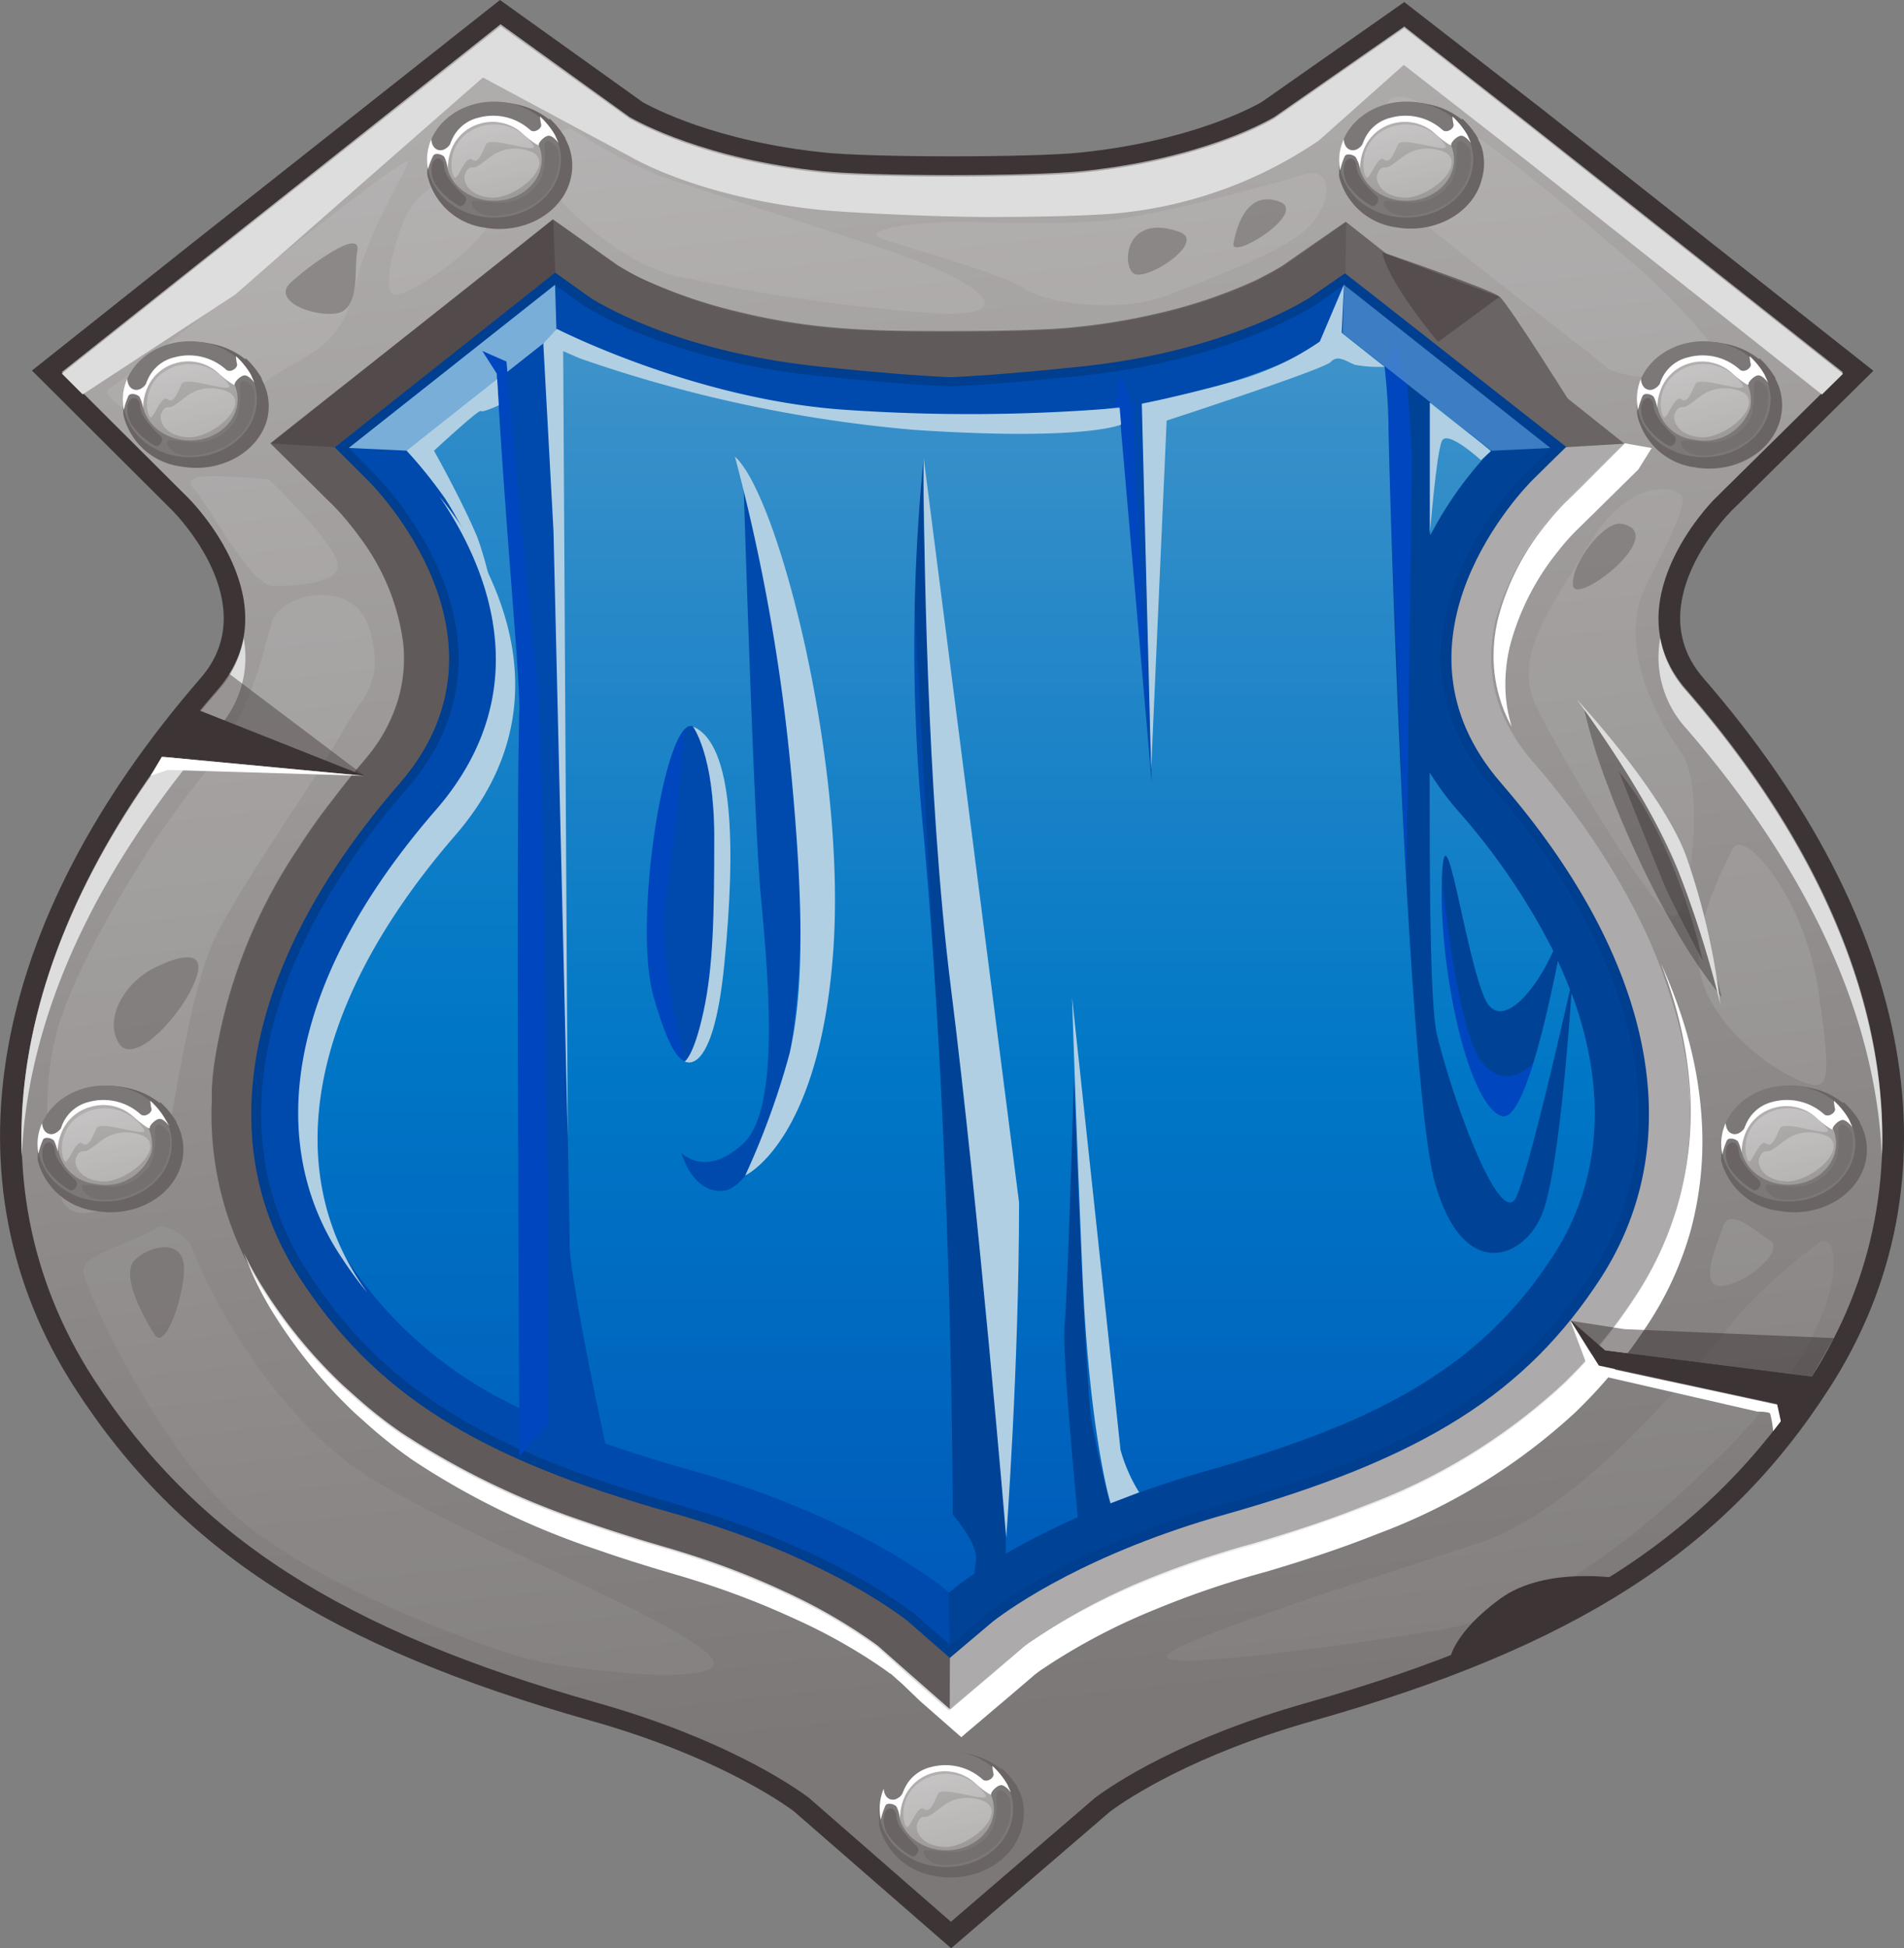 <svg xmlns="http://www.w3.org/2000/svg" xmlns:xlink="http://www.w3.org/1999/xlink" viewBox="0 0 157.28 160.89"><rect x="0" y="0" width="157.28" height="160.89" fill="#808080" stroke="none"/><defs><style>.cls-1,.cls-23,.cls-24{fill:#3d3535;}.cls-2{fill:url(#linear-gradient);}.cls-16,.cls-3{fill:#6a6464;}.cls-15,.cls-4{fill:#fff;}.cls-10,.cls-11,.cls-5,.cls-6{fill:#ddd;}.cls-10,.cls-11,.cls-15,.cls-16,.cls-23,.cls-24,.cls-25,.cls-26,.cls-32,.cls-5,.cls-7,.cls-8{isolation:isolate;}.cls-5{opacity:0.58;}.cls-25,.cls-7,.cls-8{fill:#3e3232;}.cls-7{opacity:0.19;}.cls-26,.cls-8{opacity:0.38;}.cls-9{opacity:0.14;}.cls-10{opacity:0.79;}.cls-11{opacity:0.53;}.cls-12,.cls-32{opacity:0.51;}.cls-13{fill:#7d7878;}.cls-14{fill:url(#linear-gradient-2);}.cls-15{opacity:0.25;}.cls-16{opacity:0.39;}.cls-17{fill:url(#linear-gradient-3);}.cls-18{fill:url(#linear-gradient-4);}.cls-19{fill:url(#linear-gradient-5);}.cls-20{fill:url(#linear-gradient-6);}.cls-21{fill:url(#linear-gradient-7);}.cls-22{fill:url(#linear-gradient-8);}.cls-23{opacity:0.43;}.cls-24{opacity:0.52;}.cls-25{opacity:0.44;}.cls-26{fill:#322a2a;}.cls-27{fill:#003e8f;}.cls-28{fill:#004aad;}.cls-29{fill:#004396;}.cls-30,.cls-32{fill:#79aed9;}.cls-31{fill:#0046be;}.cls-33{fill:url(#linear-gradient-9);}.cls-34{fill:url(#linear-gradient-10);}.cls-35{fill:url(#linear-gradient-11);}.cls-36{fill:url(#linear-gradient-12);}.cls-37{fill:#b1cfe3;}</style><linearGradient id="linear-gradient" x1="68.13" y1="177.75" x2="85.66" y2="18.92" gradientTransform="matrix(1, 0, 0, -1, 0, 160.57)" gradientUnits="userSpaceOnUse"><stop offset="0" stop-color="#b7b4b4"/><stop offset="1" stop-color="#7d7878"/></linearGradient><linearGradient id="linear-gradient-2" x1="139.7" y1="131.94" x2="143.86" y2="114.6" xlink:href="#linear-gradient"/><linearGradient id="linear-gradient-3" x1="14.65" y1="131.94" x2="18.81" y2="114.6" xlink:href="#linear-gradient"/><linearGradient id="linear-gradient-4" x1="115.13" y1="151.72" x2="119.29" y2="134.39" xlink:href="#linear-gradient"/><linearGradient id="linear-gradient-5" x1="39.77" y1="151.72" x2="43.93" y2="134.39" xlink:href="#linear-gradient"/><linearGradient id="linear-gradient-6" x1="77.12" y1="15.52" x2="81.28" y2="-1.82" xlink:href="#linear-gradient"/><linearGradient id="linear-gradient-7" x1="7.62" y1="70.48" x2="11.79" y2="53.14" xlink:href="#linear-gradient"/><linearGradient id="linear-gradient-8" x1="146.69" y1="70.48" x2="150.85" y2="53.14" xlink:href="#linear-gradient"/><linearGradient id="linear-gradient-9" x1="1426.49" y1="-5131.88" x2="1426.49" y2="-4982.36" gradientTransform="matrix(-1, 0, 0, 1, 1547.12, 5136.79)" gradientUnits="userSpaceOnUse"><stop offset="0.02" stop-color="#549cca"/><stop offset="0.56" stop-color="#0077c6"/><stop offset="0.95" stop-color="#0050b5"/></linearGradient><linearGradient id="linear-gradient-10" x1="1423.23" y1="-5131.88" x2="1423.23" y2="-4982.36" xlink:href="#linear-gradient-9"/><linearGradient id="linear-gradient-11" x1="1458.59" y1="-5131.88" x2="1458.59" y2="-4982.36" xlink:href="#linear-gradient-9"/><linearGradient id="linear-gradient-12" x1="1513.17" y1="-5145.33" x2="1513.17" y2="-4979.25" xlink:href="#linear-gradient-9"/></defs><g id="Layer_2" data-name="Layer 2"><g id="Layer_1-2" data-name="Layer 1"><path class="cls-1" d="M140.71,56c-5.29-6.08,2-13.48,2.28-13.78l11.76-11.6L127.58,9.16,116,.17,104.23,8.42c-.78.45-5.9,3.24-15,4.18-1.84.19-6,.31-10.56.31s-8.72-.12-10.56-.31c-9-.93-14.13-3.68-15-4.15L41.3,0,15.68,20.24,2.64,30.6l11.6,11.56c.31.31,7.61,7.77,2.33,13.84C-1,76.23-4.81,97.59,6.17,114.6c8.66,13.42,21,21.38,42.62,27.49,9.87,2.79,15.28,6.38,16.78,7.48l13,11.32,13.14-11.3c1.49-1.1,6.9-4.7,16.81-7.5,21.61-6.11,34-14.07,42.62-27.49C162.08,97.6,158.29,76.24,140.71,56Z"/><path class="cls-2" d="M139.28,56.93c-6.13-7,2-15.38,2.36-15.73l10.6-10.46L126.37,10.3,116,2.19,105.27,9.66c-.75.44-6.15,3.47-15.87,4.47-1.91.2-6.13.33-10.77.33s-8.87-.13-10.77-.33c-9.59-1-15-4-15.82-4.44L41.35,2,16.88,21.38,5.11,30.72,15.58,41.15c.35.35,8.54,8.72,2.41,15.78C.85,76.65-2.89,97.4,7.72,113.85c8.42,13,20.48,20.8,41.62,26.77,10.27,2.9,15.9,6.68,17.44,7.81L78.55,158.7l11.92-10.25c1.53-1.14,7.16-4.92,17.47-7.83,21.14-6,33.2-13.73,41.62-26.77C160.17,97.4,156.43,76.65,139.28,56.93Z"/><path class="cls-3" d="M139.55,90.83A33.6,33.6,0,0,0,138,82.3a44.17,44.17,0,0,0-3.46-8.09,59.19,59.19,0,0,0-4.86-7.53c-.91-1.21-1.86-2.38-2.85-3.54a15.3,15.3,0,0,1-2.48-3.67,11.8,11.8,0,0,1-1.11-4.12,13.43,13.43,0,0,1,.35-4.23,20.88,20.88,0,0,1,3.94-7.75,19.79,19.79,0,0,1,1.48-1.7l1.64-1.61,3.3-3.22.22-.21-.25-.2-11.23-8.95L117.11,23l-5.64-4.45-.3-.24-.32.22-3.45,2.39-.86.6-.43.3-.22.15-.2.12c-.58.35-1.21.67-1.84,1a41.47,41.47,0,0,1-8.09,2.76,52.75,52.75,0,0,1-8.58,1.3c-2.91.16-5.86.19-8.79.19s-5.88,0-8.79-.23A52.39,52.39,0,0,1,61,25.75,42.12,42.12,0,0,1,53,23a19.61,19.61,0,0,1-1.82-1l-.1-.06L51,21.89l-.21-.15-.43-.3-.85-.61L46.08,18.4l-.41-.29-.39.31c-7.51,6-15,11.88-22.54,17.86l-.41.33.37.36,3.65,3.61c.6.61,1.24,1.19,1.78,1.8s1.07,1.27,1.55,1.93a18.55,18.55,0,0,1,3.62,8.76,12.09,12.09,0,0,1-.4,4.63A13.25,13.25,0,0,1,30.72,62c-.49.65-1.07,1.28-1.6,1.94s-1.06,1.32-1.57,2Q26,67.9,24.65,70a43.45,43.45,0,0,0-7,18.12c-.07.58-.12,1.16-.16,1.74l0,.45c0,.19,0,.37,0,.56a26.81,26.81,0,0,0,4.31,15.8,41.39,41.39,0,0,0,6.41,7.76l.12.11.94.84a39.49,39.49,0,0,0,3.8,3,64.33,64.33,0,0,0,15.36,7.41c1.36.48,2.74.92,4.13,1.35s2.79.81,4.15,1.25a68.11,68.11,0,0,1,8,3.1,45.85,45.85,0,0,1,7.27,4.16l.41.3.1.08,0,0h0l0,0,.19.17.77.68L75,138.27,78.05,141l.32.28.32-.28,3.54-3L84,136.45l.44-.38.44-.33,1-.66a51.24,51.24,0,0,1,8.43-4.36,75.83,75.83,0,0,1,9.19-3.13c3.15-.93,6.27-2,9.3-3.16a49.38,49.38,0,0,0,16.27-10,40.78,40.78,0,0,0,5.82-7,27.43,27.43,0,0,0,4.7-16.6Z"/><path class="cls-4" d="M130.83,40l-1.64,1.61a21.56,21.56,0,0,0-1.48,1.69A20.58,20.58,0,0,0,123.77,51a13.12,13.12,0,0,0-.35,4.23,12.25,12.25,0,0,0,1.11,4.12c.11.23.23.45.35.67a11.8,11.8,0,0,1-.49-2.49,13.43,13.43,0,0,1,.35-4.23,20.88,20.88,0,0,1,3.94-7.75,18.26,18.26,0,0,1,1.48-1.69l1.64-1.61L135.1,39l.22-.21L136.44,37l-2.22-.39Z"/><path class="cls-4" d="M140.6,93a33.6,33.6,0,0,0-1.52-8.53,42.39,42.39,0,0,0-1.88-4.91c.33.86.65,1.73.92,2.61a33.68,33.68,0,0,1,1.52,8.53,28.14,28.14,0,0,1-1,8.6,27.75,27.75,0,0,1-3.72,8,40.78,40.78,0,0,1-5.82,7,49.38,49.38,0,0,1-16.27,10c-3,1.21-6.15,2.23-9.3,3.16a75.83,75.83,0,0,0-9.19,3.13A52,52,0,0,0,86,135c-.32.21-.65.43-1,.66l-.44.33-.44.38-1.77,1.51-3.54,3-.32.28-.32-.28-3.09-2.71-1.54-1.36-.77-.68-.19-.17,0,0h0l0,0-.1-.08-.41-.3a45.41,45.41,0,0,0-7.27-4.16,65.75,65.75,0,0,0-8-3.1c-1.37-.44-2.77-.82-4.15-1.25s-2.76-.87-4.13-1.35a65.1,65.1,0,0,1-15.36-7.41,37.17,37.17,0,0,1-3.8-3l-.94-.84-.12-.11a40.76,40.76,0,0,1-6.41-7.76,27.54,27.54,0,0,1-1.74-3.13,26.66,26.66,0,0,0,2.71,5.42,41.39,41.39,0,0,0,6.41,7.76l.12.11.94.84a39.49,39.49,0,0,0,3.8,3A64.33,64.33,0,0,0,49.41,128c1.36.48,2.74.92,4.13,1.35s2.79.81,4.15,1.25a68.11,68.11,0,0,1,8,3.1A45.85,45.85,0,0,1,73,137.82l.41.3.1.08,0,0h0l.05,0,.19.17.77.68L76,140.47l3.09,2.71.32.28.32-.28,3.54-3,1.77-1.51.44-.38.44-.33,1-.66a51.24,51.24,0,0,1,8.43-4.36,75.83,75.83,0,0,1,9.19-3.13c3.15-.93,6.27-1.95,9.3-3.16a49.38,49.38,0,0,0,16.27-10,40.78,40.78,0,0,0,5.82-7,27.75,27.75,0,0,0,3.72-8A28.38,28.38,0,0,0,140.6,93Z"/><path class="cls-5" d="M127.57,43.38a19.79,19.79,0,0,1,1.48-1.7l1.64-1.61,3.3-3.22.22-.21-4.87.29-40,37.7L78.46,136.88l0,4.35.27-.23,3.54-3L84,136.47l.44-.38.44-.33,1-.66a51.24,51.24,0,0,1,8.43-4.36,75.83,75.83,0,0,1,9.19-3.13c3.15-.93,6.27-2,9.3-3.16a49.38,49.38,0,0,0,16.27-10,40.78,40.78,0,0,0,5.82-7,27.75,27.75,0,0,0,3.72-8,28.45,28.45,0,0,0,1-8.6A33.6,33.6,0,0,0,138,82.29a44.17,44.17,0,0,0-3.46-8.09,59.19,59.19,0,0,0-4.86-7.53c-.91-1.21-1.86-2.38-2.85-3.54a15.3,15.3,0,0,1-2.48-3.67,11.8,11.8,0,0,1-1.11-4.12,13.43,13.43,0,0,1,.35-4.23A21.12,21.12,0,0,1,127.57,43.38Z"/><path class="cls-6" d="M19.44,24.32,39.89,6.4,52,12.9c.79.46,6.22,3.45,15.82,4.44,1.91.2,9.29.58,13.93.58s8.87-.13,10.77-.33a35.46,35.46,0,0,0,16.44-6l7-6.23,10.41,8.11L150.5,32.58l1.74-1.71L126.37,10.43,116,2.32,105.27,9.79c-.75.44-6.15,3.47-15.87,4.47-1.91.2-6.13.33-10.77.33s-8.87-.13-10.77-.33c-9.59-1-15-4-15.82-4.44L41.35,2.17,16.88,21.51,5.11,30.85l1.72,1.72Z"/><path class="cls-6" d="M137.14,52.71a8.71,8.71,0,0,0,2.14,7.43C149.54,72,155,84.13,155.45,95.53c.5-12.27-5-25.59-16.17-38.48A8.93,8.93,0,0,1,137.14,52.71Z"/><path class="cls-6" d="M18,60.14a8.67,8.67,0,0,0,2.13-7.43A8.88,8.88,0,0,1,18,57.05C6.77,69.94,1.29,83.26,1.8,95.53,2.26,84.14,7.72,72,18,60.14Z"/><path class="cls-7" d="M111.14,22.56l.07-4.22-.32.22L107.44,21l-.86.6-.43.3-.22.15-.2.12c-.58.35-1.21.67-1.84,1a41.47,41.47,0,0,1-8.09,2.76,52.75,52.75,0,0,1-8.58,1.3c-2.91.16-5.86.19-8.79.19s-5.88-.05-8.79-.23a52.39,52.39,0,0,1-8.56-1.33A42.12,42.12,0,0,1,53,23a19.61,19.61,0,0,1-1.82-1L51.1,22,51,21.92l-.21-.15-.43-.3-.85-.61-3.41-2.43-.41-.29-.39.31c-7.51,6-15,11.88-22.54,17.86l-.41.33.37.36,3.65,3.61c.6.61,1.24,1.19,1.78,1.8s1.07,1.27,1.55,1.93a18.55,18.55,0,0,1,3.62,8.76,12.09,12.09,0,0,1-.4,4.63A13.25,13.25,0,0,1,30.76,62c-.49.65-1.07,1.28-1.6,1.94s-1.06,1.32-1.57,2q-1.53,2-2.9,4.11a43.45,43.45,0,0,0-7,18.12c-.07.58-.12,1.16-.16,1.74l0,.45c0,.19,0,.37,0,.56a26.81,26.81,0,0,0,4.31,15.8,41.39,41.39,0,0,0,6.41,7.76l.12.11.94.84a39.49,39.49,0,0,0,3.8,3,64.33,64.33,0,0,0,15.36,7.41c1.36.48,2.74.92,4.13,1.35s2.79.81,4.15,1.25a68.11,68.11,0,0,1,8,3.1,45.85,45.85,0,0,1,7.27,4.16l.41.3.1.08,0,0h0l0,0,.19.17.77.68L75,138.3,78.09,141l.32.28.08-4.4Z"/><polygon class="cls-8" points="22.36 36.62 27.65 36.93 45.87 22.52 45.69 18.12 22.36 36.62"/><g class="cls-9"><path class="cls-10" d="M138.86,40.86c-1.26-1-4.77-.77-7.73,4.29s-6.33,9-4.15,13.37,10.26,17.91,11.42,17.14,2.53-10.63.46-13.54-5.38-9-2.83-13.91S139.36,41.27,138.86,40.86Z"/><path class="cls-6" d="M140.65,81.13c1.19,3.62,5.07,6.79,7.78,8s2.91.54,1.79-7.24-6.19-13.6-7.09-11.79C141.79,72.77,139.46,77.51,140.65,81.13Z"/><path class="cls-11" d="M150.22,102.66a45.91,45.91,0,0,0-6.21,5.49c-2.18,2.49-12.28,16.11-21.88,19.28s-25.74,8.22-25.74,9.38,16.14-1.15,22.37-2.18,13.43-4.46,24-15.08S152.12,101.14,150.22,102.66Z"/><path class="cls-6" d="M142.34,101.28c-.31,1-2.27,5.24,0,4.9s5-3,3.91-3.7S142.84,99.61,142.34,101.28Z"/><path class="cls-11" d="M58.11,136.26c-4.48-3.43-17.85-8.57-26.86-13.8S16.61,105.32,16,103.35a3.24,3.24,0,0,0-2.87-2.07c-2,1.39-6.24,2.24-6.24,3.61s5.65,13.5,11.86,19.63,21.72,11.77,25.42,12.61S62.59,139.69,58.11,136.26Z"/><path class="cls-6" d="M13.17,96.77C14,95.2,15.32,82,18,76.94S26.31,64,28.19,60.59s3.56-4,2.38-8.5-7.42-3.15-8.12-.69c-1.16,4.12-1.9,7.88-6.4,13.54S5.88,80.37,4.61,85.51s-.74,11.57.68,13.88S12.3,98.34,13.17,96.77Z"/><path class="cls-6" d="M16.05,40.41c1.25,1.39,4.71,8.08,6.59,8s6.2-.17,5.08-2.4-5.52-6.43-5.52-6.43C17.59,39.24,14.8,39,16.05,40.41Z"/><path class="cls-6" d="M14.82,36.57c2.38,1.29,4.58-3.68,8.22-5.8s5.25-2.76,6.34-7.3,4-9,4.36-10.1C34.2,12,10.3,31.4,9.09,32.05S12.44,35.28,14.82,36.57Z"/><path class="cls-6" d="M32.61,24.32c1.31.09,6.66-3.58,8-6.12s-4.14-5.28-6.82-.82C32.91,18.75,31.3,24.24,32.61,24.32Z"/><path class="cls-6" d="M73.43,20.72c-8.22-2.74-16.85-5.44-19.21-6.3a44.65,44.65,0,0,1-6.83-3.68c-1.38-1-2.88,3.57-1.78,5s5.55,5.93,10.25,7.05a149.8,149.8,0,0,0,21.63,3.09C84.22,26.21,81.64,23.47,73.43,20.72Z"/><path class="cls-6" d="M108.17,18.67c1.88-2,2-5-.49-4.24S95.22,17.92,91,18.25s-11.69.06-11.69.06c-5.74.1-7.72.89-6.63,1.35s9.92,2.83,11.84,4.13,8,2.16,12.12.53S106.29,20.64,108.17,18.67Z"/><path class="cls-6" d="M132.73,30.36c.89.9,7,1.15,9.39,1.14s-3.39-6.5-6.64-9.24-18.35-16.33-20.67-14c-.89.91-2.41,5-.61,7.14S131.84,29.46,132.73,30.36Z"/></g><g class="cls-12"><path class="cls-3" d="M11.11,104.08c-1.16,1.19.72,4.68,1.67,6.14s2.63-3.88,2.4-5.82C14.93,102.27,12.27,102.89,11.11,104.08Z"/><path class="cls-3" d="M13.08,79.77C10.46,80.88,8.52,84,9.81,86.14s5.72-2.88,6.48-5.64S13.08,79.77,13.08,79.77Z"/><path class="cls-3" d="M24,23.35c-1.5,1.38,1.5,2.76,3.67,2.55s1.56-3.85,1.83-5.09C30,18.63,25.45,22,24,23.35Z"/><path class="cls-3" d="M97.45,19.16c-4.34-1.56-4.8,2.43-3.89,3.36S99.74,20,97.45,19.16Z"/><path class="cls-3" d="M105.66,16.64c-2.62-.93-3.48,1.94-3.77,3.45S108.17,17.53,105.66,16.64Z"/><path class="cls-3" d="M133.93,43.25c-1.38-.25-4.13,3.21-4,5.07S138.06,44,133.93,43.25Z"/></g><path class="cls-3" d="M146.94,31.91h0v0a4.78,4.78,0,0,0-.28-.61l0-.08a7.16,7.16,0,0,0-1.33-1.65l0,.11a6.34,6.34,0,0,0-2.89-1.3,6.18,6.18,0,0,0-6.83,3.28v0a3.64,3.64,0,0,0-.38,1.8v.11a2.66,2.66,0,0,0,0,.3c0,.07,0,.15,0,.22a2.47,2.47,0,0,0,.05.32h0a5.62,5.62,0,0,0,4.7,4.18c3.25.58,6.42-1.23,7.09-4A4.6,4.6,0,0,0,146.94,31.91Z"/><ellipse class="cls-13" cx="140.73" cy="32.97" rx="5.53" ry="4.79"/><path class="cls-14" d="M144.59,33.66a4,4,0,0,1-4.65,2.65,3.45,3.45,0,0,1-3.06-4,4,4,0,0,1,4.65-2.65A3.46,3.46,0,0,1,144.59,33.66Z"/><path class="cls-4" d="M135.55,31.28s0,.72.56.89,1-.46,1-.46a3.18,3.18,0,0,1,2.33-2.2,4.57,4.57,0,0,1,4.26,1c.34.33,1-.11.92-.45s-.09-.65-.09-.65a6.57,6.57,0,0,1,1.23,1.52l.3.67s-.48-.64-.84-.6-.85.6-.79.75-.59-.24-1.42-1a3.69,3.69,0,0,0-3.44-.75,3.59,3.59,0,0,0-2.43,2.31,3.91,3.91,0,0,0-.23,1.39,3.76,3.76,0,0,0-.3-.92c-.14-.2-.72-.38-.91-.11a5.78,5.78,0,0,0-.39,1.18A4.24,4.24,0,0,1,135.55,31.28Z"/><path class="cls-15" d="M143.89,31.7c.82,1-3.49-.72-3.84,0s-.65,1.66-1.16,1.27-1.1,1.45-1.39,1.49-.85-2.27.94-3.64A3.86,3.86,0,0,1,143.89,31.7Z"/><path class="cls-15" d="M144.06,32.44a3.44,3.44,0,0,0-3.33.1c-.71.47-1.35,1.1-1.71,1.08s-.51.14-.69.58.18,1.76,2.15,1.91S145.63,33.58,144.06,32.44Z"/><path class="cls-16" d="M144.89,32.26s.09,2-.58,2.72a3.83,3.83,0,0,1-3.11,1.55c-1.47-.08-2.07-.19-2.23-.16s-.23.54.54,1,3.08.33,4.87-1A4.42,4.42,0,0,0,146,32.16C145.83,31.69,144.71,30.72,144.89,32.26Z"/><path class="cls-3" d="M136.61,33.54c0-.36-.33-.89-.76-.56s-.38,1.47.13,2.16a5.88,5.88,0,0,0,1.87,1.68c.42.13.77-.55.45-.82S136.65,34.48,136.61,33.54Z"/><path class="cls-3" d="M21.89,31.91h0v0a4.78,4.78,0,0,0-.28-.61l0-.08a7.16,7.16,0,0,0-1.33-1.65l0,.11a6.34,6.34,0,0,0-2.89-1.3,6.18,6.18,0,0,0-6.83,3.28v0a3.64,3.64,0,0,0-.38,1.8v.11a2.66,2.66,0,0,0,0,.3c0,.07,0,.15,0,.22a2.47,2.47,0,0,0,.05.32h0A5.62,5.62,0,0,0,15,38.53c3.25.58,6.42-1.23,7.09-4A4.51,4.51,0,0,0,21.89,31.91Z"/><ellipse class="cls-13" cx="15.69" cy="32.97" rx="5.53" ry="4.79"/><ellipse class="cls-17" cx="15.69" cy="32.97" rx="3.94" ry="3.41"/><path class="cls-4" d="M10.51,31.28s0,.72.56.89,1-.46,1-.46a3.18,3.18,0,0,1,2.33-2.2,4.57,4.57,0,0,1,4.26,1c.34.33,1-.11.92-.45s-.09-.65-.09-.65a6.57,6.57,0,0,1,1.23,1.52l.3.67s-.48-.64-.84-.6-.85.6-.79.75-.59-.24-1.42-1A3.68,3.68,0,0,0,14.49,30a3.59,3.59,0,0,0-2.43,2.31,3.91,3.91,0,0,0-.23,1.39,3.76,3.76,0,0,0-.3-.92c-.14-.2-.72-.38-.91-.11a5.78,5.78,0,0,0-.39,1.18A4.24,4.24,0,0,1,10.51,31.28Z"/><path class="cls-15" d="M18.85,31.7c.82,1-3.49-.72-3.84,0s-.65,1.66-1.16,1.27-1.1,1.45-1.39,1.49-.85-2.27.94-3.64A3.87,3.87,0,0,1,18.85,31.7Z"/><path class="cls-15" d="M19,32.44a3.44,3.44,0,0,0-3.33.1C15,33,14.33,33.64,14,33.62s-.51.14-.69.58.18,1.76,2.15,1.91S20.59,33.58,19,32.44Z"/><path class="cls-16" d="M19.84,32.26s.09,2-.58,2.72a3.83,3.83,0,0,1-3.11,1.55c-1.47-.08-2.07-.19-2.23-.16s-.23.54.54,1,3.08.33,4.87-1A4.42,4.42,0,0,0,21,32.16C20.79,31.69,19.66,30.72,19.84,32.26Z"/><path class="cls-3" d="M11.57,33.54c0-.36-.33-.89-.76-.56s-.38,1.47.13,2.16a5.88,5.88,0,0,0,1.87,1.68c.42.13.77-.55.45-.82S11.61,34.48,11.57,33.54Z"/><path class="cls-3" d="M122.38,12.12h0v0a4.78,4.78,0,0,0-.28-.61l0-.08a7.16,7.16,0,0,0-1.33-1.65l0,.11a6.34,6.34,0,0,0-2.89-1.3A6.18,6.18,0,0,0,111,11.84v0a3.64,3.64,0,0,0-.38,1.8v.11a2.66,2.66,0,0,0,0,.3c0,.07,0,.15,0,.22a2.47,2.47,0,0,0,0,.32h0a5.62,5.62,0,0,0,4.7,4.18c3.25.58,6.42-1.23,7.09-4A4.6,4.6,0,0,0,122.38,12.12Z"/><ellipse class="cls-13" cx="116.17" cy="13.18" rx="5.53" ry="4.79"/><ellipse class="cls-18" cx="116.17" cy="13.18" rx="3.94" ry="3.41"/><path class="cls-4" d="M111,11.49s0,.72.56.89,1-.46,1-.46a3.18,3.18,0,0,1,2.33-2.2,4.57,4.57,0,0,1,4.26,1c.34.33,1-.11.92-.45s-.09-.65-.09-.65a6.57,6.57,0,0,1,1.23,1.52l.3.67s-.48-.64-.84-.6-.85.6-.79.75-.59-.24-1.42-1a3.69,3.69,0,0,0-3.44-.75,3.59,3.59,0,0,0-2.43,2.31,3.91,3.91,0,0,0-.23,1.39A3.76,3.76,0,0,0,112,13c-.14-.2-.72-.38-.91-.11a5.78,5.78,0,0,0-.39,1.18A4.24,4.24,0,0,1,111,11.49Z"/><path class="cls-15" d="M119.33,11.91c.82,1-3.49-.72-3.84,0s-.65,1.66-1.16,1.27-1.1,1.45-1.39,1.49-.85-2.27.94-3.64A3.87,3.87,0,0,1,119.33,11.91Z"/><path class="cls-15" d="M119.5,12.65a3.44,3.44,0,0,0-3.33.1c-.71.47-1.35,1.1-1.71,1.08s-.51.14-.69.58.18,1.76,2.15,1.91S121.07,13.79,119.5,12.65Z"/><path class="cls-16" d="M120.33,12.47s.09,2-.58,2.72a3.83,3.83,0,0,1-3.11,1.55c-1.47-.08-2.07-.19-2.23-.16s-.23.54.54,1,3.08.33,4.87-1a4.42,4.42,0,0,0,1.64-4.17C121.27,11.9,120.15,10.94,120.33,12.47Z"/><path class="cls-3" d="M112.05,13.75c0-.36-.33-.89-.76-.56s-.38,1.47.13,2.16A6,6,0,0,0,113.28,17c.42.13.77-.55.45-.82S112.09,14.69,112.05,13.75Z"/><path class="cls-3" d="M47,12.12h0v0a4.78,4.78,0,0,0-.28-.61l0-.08a7.16,7.16,0,0,0-1.33-1.65l0,.11a6.34,6.34,0,0,0-2.89-1.3,6.18,6.18,0,0,0-6.83,3.28v0a3.64,3.64,0,0,0-.38,1.8v.11a2.66,2.66,0,0,0,0,.3c0,.07,0,.15,0,.22a2.47,2.47,0,0,0,.05.32h0a5.62,5.62,0,0,0,4.7,4.18c3.25.58,6.42-1.23,7.09-4A4.6,4.6,0,0,0,47,12.12Z"/><ellipse class="cls-13" cx="40.81" cy="13.18" rx="5.53" ry="4.79"/><ellipse class="cls-19" cx="40.81" cy="13.18" rx="3.94" ry="3.41"/><path class="cls-4" d="M35.63,11.49s0,.72.56.89,1-.46,1-.46a3.18,3.18,0,0,1,2.33-2.2,4.57,4.57,0,0,1,4.26,1c.34.33,1-.11.92-.45s-.09-.65-.09-.65a6.57,6.57,0,0,1,1.23,1.52l.3.67s-.48-.64-.84-.6-.85.6-.79.75-.59-.24-1.42-1a3.69,3.69,0,0,0-3.44-.75,3.59,3.59,0,0,0-2.43,2.31A3.91,3.91,0,0,0,37,13.88a3.76,3.76,0,0,0-.3-.92c-.14-.2-.72-.38-.91-.11A5.78,5.78,0,0,0,35.35,14,4.24,4.24,0,0,1,35.63,11.49Z"/><path class="cls-15" d="M44,11.91c.82,1-3.49-.72-3.84,0s-.65,1.66-1.16,1.27-1.1,1.45-1.39,1.49-.85-2.27.94-3.64A3.87,3.87,0,0,1,44,11.91Z"/><path class="cls-15" d="M44.13,12.65a3.44,3.44,0,0,0-3.33.1c-.71.47-1.35,1.1-1.71,1.08s-.51.14-.69.58.18,1.76,2.15,1.91S45.71,13.79,44.13,12.65Z"/><path class="cls-16" d="M45,12.47s.09,2-.58,2.72a3.83,3.83,0,0,1-3.11,1.55c-1.47-.08-2.07-.19-2.23-.16s-.23.54.54,1,3.08.33,4.87-1a4.42,4.42,0,0,0,1.64-4.17C45.91,11.9,44.79,10.94,45,12.47Z"/><path class="cls-3" d="M36.69,13.75c0-.36-.33-.89-.76-.56s-.38,1.47.13,2.16A5.88,5.88,0,0,0,37.93,17c.42.13.77-.55.45-.82S36.73,14.69,36.69,13.75Z"/><path class="cls-3" d="M84.37,148.32h0v0a4.78,4.78,0,0,0-.28-.61l0-.08A7.16,7.16,0,0,0,82.72,146l0,.11a6.34,6.34,0,0,0-2.89-1.3A6.18,6.18,0,0,0,73,148v0a3.64,3.64,0,0,0-.38,1.8v.11a2.66,2.66,0,0,0,0,.3c0,.07,0,.15,0,.22a2.47,2.47,0,0,0,0,.32h0a5.62,5.62,0,0,0,4.7,4.18c3.25.58,6.42-1.23,7.09-4A4.52,4.52,0,0,0,84.37,148.32Z"/><ellipse class="cls-13" cx="78.16" cy="149.39" rx="5.53" ry="4.79"/><ellipse class="cls-20" cx="78.16" cy="149.39" rx="3.94" ry="3.41"/><path class="cls-4" d="M73,147.7s0,.72.56.89,1-.46,1-.46a3.18,3.18,0,0,1,2.33-2.2,4.57,4.57,0,0,1,4.26,1c.34.33,1-.11.92-.45s-.09-.65-.09-.65a6.57,6.57,0,0,1,1.23,1.52l.3.67s-.48-.64-.84-.6-.85.6-.79.75-.59-.24-1.42-1a3.68,3.68,0,0,0-3.44-.75,3.59,3.59,0,0,0-2.43,2.31,3.91,3.91,0,0,0-.23,1.39,3.76,3.76,0,0,0-.3-.92c-.14-.2-.72-.38-.91-.11a5.78,5.78,0,0,0-.39,1.18A4.33,4.33,0,0,1,73,147.7Z"/><path class="cls-15" d="M81.33,148.12c.82,1-3.49-.72-3.84,0s-.65,1.66-1.16,1.27-1.1,1.45-1.39,1.49-.85-2.27.94-3.64A3.87,3.87,0,0,1,81.33,148.12Z"/><path class="cls-15" d="M81.49,148.85a3.44,3.44,0,0,0-3.33.1c-.71.47-1.35,1.1-1.71,1.08s-.51.14-.69.58.18,1.76,2.15,1.91S83.06,150,81.49,148.85Z"/><path class="cls-16" d="M82.32,148.67s.09,2-.58,2.72a3.83,3.83,0,0,1-3.11,1.55c-1.47-.08-2.07-.19-2.23-.16s-.23.54.54,1,3.08.33,4.87-1a4.42,4.42,0,0,0,1.64-4.17C83.26,148.1,82.14,147.14,82.32,148.67Z"/><path class="cls-3" d="M74.05,150c0-.36-.33-.89-.76-.56s-.38,1.47.13,2.16a5.88,5.88,0,0,0,1.87,1.68c.42.13.77-.55.45-.82S74.08,150.89,74.05,150Z"/><path class="cls-3" d="M14.87,93.36h0v0a4.78,4.78,0,0,0-.28-.61l0-.08A7.16,7.16,0,0,0,13.22,91l0,.11a6.34,6.34,0,0,0-2.89-1.3,6.18,6.18,0,0,0-6.83,3.28v0a3.64,3.64,0,0,0-.38,1.8V95a2.66,2.66,0,0,0,0,.3c0,.07,0,.15,0,.22a2.47,2.47,0,0,0,0,.32h0A5.62,5.62,0,0,0,7.93,100c3.25.58,6.42-1.23,7.09-4A4.6,4.6,0,0,0,14.87,93.36Z"/><ellipse class="cls-13" cx="8.66" cy="94.43" rx="5.53" ry="4.79"/><path class="cls-21" d="M12.52,95.12a4,4,0,0,1-4.65,2.65,3.45,3.45,0,0,1-3.06-4,4,4,0,0,1,4.65-2.65A3.46,3.46,0,0,1,12.52,95.12Z"/><path class="cls-4" d="M3.48,92.74s0,.72.56.89,1-.46,1-.46A3.18,3.18,0,0,1,7.33,91a4.57,4.57,0,0,1,4.26,1c.34.33,1-.11.92-.45s-.09-.65-.09-.65a6.57,6.57,0,0,1,1.23,1.52L14,93s-.48-.64-.84-.6-.85.6-.79.75-.59-.24-1.42-1a3.69,3.69,0,0,0-3.44-.75A3.59,3.59,0,0,0,5,93.74a3.91,3.91,0,0,0-.23,1.39,3.76,3.76,0,0,0-.3-.92c-.14-.2-.72-.38-.91-.11a5.78,5.78,0,0,0-.39,1.18A4.24,4.24,0,0,1,3.48,92.74Z"/><path class="cls-15" d="M11.82,93.16c.82,1-3.49-.72-3.84,0s-.65,1.66-1.16,1.27-1.1,1.45-1.39,1.49-.85-2.27.94-3.64A3.86,3.86,0,0,1,11.82,93.16Z"/><path class="cls-15" d="M12,93.89a3.44,3.44,0,0,0-3.33.1c-.71.47-1.35,1.1-1.71,1.08s-.51.14-.69.58.18,1.76,2.15,1.91S13.56,95,12,93.89Z"/><path class="cls-16" d="M12.82,93.71s.09,2-.58,2.72A3.83,3.83,0,0,1,9.13,98c-1.47-.08-2.07-.19-2.23-.16s-.23.54.54,1,3.08.33,4.87-1A4.42,4.42,0,0,0,14,93.61C13.76,93.14,12.64,92.18,12.82,93.71Z"/><path class="cls-3" d="M4.54,95c0-.36-.33-.89-.76-.56s-.38,1.47.13,2.16a5.88,5.88,0,0,0,1.87,1.68c.42.13.77-.55.45-.82S4.58,95.93,4.54,95Z"/><path class="cls-3" d="M153.93,93.36h0v0a4.78,4.78,0,0,0-.28-.61l0-.08A7.16,7.16,0,0,0,152.28,91l0,.11a6.34,6.34,0,0,0-2.89-1.3,6.18,6.18,0,0,0-6.83,3.28v0a3.64,3.64,0,0,0-.38,1.8V95a2.66,2.66,0,0,0,0,.3c0,.07,0,.15,0,.22a2.47,2.47,0,0,0,0,.32h0A5.62,5.62,0,0,0,147,100c3.25.58,6.42-1.23,7.09-4A4.51,4.51,0,0,0,153.93,93.36Z"/><ellipse class="cls-13" cx="147.73" cy="94.43" rx="5.53" ry="4.79"/><ellipse class="cls-22" cx="147.73" cy="94.43" rx="3.94" ry="3.41"/><path class="cls-4" d="M142.55,92.74s0,.72.56.89,1-.46,1-.46A3.18,3.18,0,0,1,146.4,91a4.57,4.57,0,0,1,4.26,1c.34.33,1-.11.92-.45s-.09-.65-.09-.65a6.57,6.57,0,0,1,1.23,1.52l.3.67s-.48-.64-.84-.6-.85.6-.79.75-.59-.24-1.42-1a3.69,3.69,0,0,0-3.44-.75,3.59,3.59,0,0,0-2.43,2.31,3.91,3.91,0,0,0-.23,1.39,3.76,3.76,0,0,0-.3-.92c-.14-.2-.72-.38-.91-.11a5.78,5.78,0,0,0-.39,1.18A4.24,4.24,0,0,1,142.55,92.74Z"/><path class="cls-15" d="M150.89,93.16c.82,1-3.49-.72-3.84,0s-.65,1.66-1.16,1.27-1.1,1.45-1.39,1.49-.85-2.27.94-3.64A3.86,3.86,0,0,1,150.89,93.16Z"/><path class="cls-15" d="M151.05,93.89a3.44,3.44,0,0,0-3.33.1c-.71.47-1.35,1.1-1.71,1.08s-.51.14-.69.58.18,1.76,2.15,1.91S152.63,95,151.05,93.89Z"/><path class="cls-16" d="M151.88,93.71s.09,2-.58,2.72A3.83,3.83,0,0,1,148.19,98c-1.47-.08-2.07-.19-2.23-.16s-.23.54.54,1,3.08.33,4.87-1A4.42,4.42,0,0,0,153,93.61C152.83,93.14,151.7,92.18,151.88,93.71Z"/><path class="cls-3" d="M143.61,95c0-.36-.33-.89-.76-.56s-.38,1.47.13,2.16a5.88,5.88,0,0,0,1.87,1.68c.42.13.77-.55.45-.82S143.65,95.93,143.61,95Z"/><path class="cls-1" d="M119.8,136.89s.35-2.12,4.14-4.88S134,130.38,134,130.38,121.53,136.42,119.8,136.89Z"/><polygon class="cls-1" points="15.46 58.26 30.11 64.07 12.67 62.43 15.46 58.26"/><polygon class="cls-4" points="30.11 64.07 13.37 62.49 12.44 64.06 13.86 63.58 30.11 64.07"/><polygon class="cls-23" points="18.23 55.11 30.11 64.07 15.95 58.46 18.23 55.11"/><polygon class="cls-1" points="132.6 111.51 129.69 108.99 132.07 112.77 146.8 115.95 147.33 118.33 150.47 113.78 132.6 111.51"/><path class="cls-4" d="M146.8,116l-14.73-3.18L129.69,109l1.65,4.4,13.83,3.17s.94,0,1.05.16a8.33,8.33,0,0,1,.25,1.45l.63-.81Z"/><polygon class="cls-24" points="151.49 110.5 149.66 113.68 132.6 111.51 129.73 109.07 134.17 109.76 151.49 110.5"/><path class="cls-3" d="M114.19,20.83s3.91,7.18,4.6,7.41,11.54,6,11.54,6-5.68-9.11-6.47-9.75S114.19,20.83,114.19,20.83Z"/><path class="cls-25" d="M114.19,20.83l9.67,3.68-5.07,3.73S114.58,23.22,114.19,20.83Z"/><path class="cls-26" d="M130.82,58.4a43.61,43.61,0,0,1,3.71,5.45c1.11,1.9,2.13,3.84,3.08,5.84s1.82,4,2.6,6.13a46.67,46.67,0,0,1,2,6.53,42.45,42.45,0,0,1-3.71-5.44q-1.67-2.84-3.07-5.84c-.94-2-1.81-4-2.6-6.14A47.1,47.1,0,0,1,130.82,58.4Z"/><path class="cls-6" d="M130.26,57.77s6.11,8.16,8.5,14.47a87.49,87.49,0,0,1,3.35,10.69,57.54,57.54,0,0,0-2.87-12.36C137.14,65.13,130.26,57.77,130.26,57.77Z"/><path class="cls-26" d="M133.72,63.69s3.38,8.53,3.94,9.79,3,5.88,3,5.88S138.6,69.58,133.72,63.69Z"/><path class="cls-27" d="M124,64.67c-10.32-11.87,2-24.43,2.56-25l2.81-2.77L113.87,24.73l-2.77-2.16-2.89,2c-.06,0-6.56,4.42-19,5.71-4.4.46-8,.75-10.72.87-2.71-.12-6.32-.41-10.72-.87-12.45-1.29-18.93-5.66-19-5.69l-2.91-2.08L30.77,34.46l-3.12,2.48,2.78,2.77c.53.53,12.89,13.1,2.57,25C20.38,79.2,17.35,94.05,24.68,105.41c6.22,9.64,14.64,15,31.06,19.59,11.3,3.19,17.57,7.58,19.18,8.82l3.54,3.09,3.55-3c1.65-1.27,7.91-5.66,19.21-8.85,16.42-4.64,24.84-10,31.06-19.59C139.62,94,136.58,79.19,124,64.67Zm6.81,40c-6,9.27-14.13,14.39-30.08,18.89-11.62,3.28-18.12,7.84-19.86,9.18l-2.35,2-2.35-2.05c-1.71-1.32-8.21-5.87-19.83-9.16-15.95-4.51-24.1-9.63-30.08-18.89-7-10.82-4-25.06,8.19-39.09,11.15-12.83-2.08-26.29-2.65-26.86L30.09,37,45.94,24.51l1.75,1.25c.07,0,6.81,4.67,19.87,6,4.47.46,8.13.76,10.88.88h.08c2.76-.12,6.42-.41,10.88-.88,12.93-1.34,19.61-5.84,19.89-6L111,24.53,126.9,37l-1.69,1.67c-.57.57-13.8,14-2.64,26.85C134.76,79.6,137.75,93.84,130.77,104.66Z"/><path class="cls-28" d="M25.39,105c6.1,9.45,14.39,14.67,30.57,19.24,11.48,3.24,17.85,7.71,19.53,9l2.93,2.55,3-2.55c1.7-1.31,8.06-5.76,19.52-9,16.18-4.57,24.47-9.79,30.57-19.24,7.16-11.09,4.15-25.63-8.26-39.91-10.73-12.35,2.06-25.37,2.61-25.91L128.08,37,113.25,25.28,111,23.55l-2.32,1.62c-.07,0-6.63,4.54-19.45,5.87-4.45.46-8.09.75-10.82.87-2.73-.12-6.37-.41-10.83-.87-12.82-1.33-19.38-5.82-19.43-5.86l-2.33-1.66L31.31,35l-2.5,2L31,39.22c.55.55,13.34,13.57,2.61,25.91C21.24,79.39,18.23,93.94,25.39,105Z"/><path class="cls-29" d="M100.93,124.27c16.18-4.57,24.47-9.79,30.57-19.24,7.16-11.09,4.15-25.63-8.26-39.91-10.73-12.35,2.06-25.37,2.61-25.91L128.1,37h0l-4.85.24-12.33-9.72-10.36,43-25.78-35,2.47,46.22,1.2,54.16,3-2.55C83.1,132,89.47,127.51,100.93,124.27Z"/><polygon class="cls-30" points="45.85 23.52 28.81 36.99 33.66 37.22 45.97 27.5 45.85 23.52"/><path class="cls-31" d="M45.32,117.51s-.07-54.22-1.09-62.75-2.39-24.9-2.39-24.9l-2-.88,1.2,1.88L42.89,116v4.26Z"/><path class="cls-31" d="M56.58,59.7s-1.73,1.14-2.89,7.69-1.48,15.72.36,17.71a29.18,29.18,0,0,0,2.53,2.53s-2.38-8.53-1.51-14S56.58,59.7,56.58,59.7Z"/><path class="cls-31" d="M92.56,30.92l-.63,3.64s3.49,28.71,3.23,28-1.61-29.06-1.61-29.06Z"/><path class="cls-31" d="M115.25,28.1l-.89,2.19,1.81,42.65s.46-34.11.46-35.12-.39-6.11-.39-6.11Z"/><path class="cls-31" d="M122.42,87.72c-2.1-2.58-3.31-15.29-3.31-15.29s0,1.88,0,8.72,3.6,11.66,4.79,12,2.78-5.4,2.78-5.4S124.52,90.3,122.42,87.72Z"/><polygon class="cls-32" points="111.03 23.52 128.06 36.99 123.22 37.22 110.91 27.5 111.03 23.52"/><path class="cls-33" d="M118.16,44.19a30.92,30.92,0,0,1,5-7l-5-4C118.15,36.65,118.16,40.36,118.16,44.19Z"/><path class="cls-34" d="M118.71,85.48c1.52,6.17,5.3,16,6.53,13.39,1.05-2.23,3.71-13.87,4.45-17.14-.3-.78-.64-1.57-1-2.37-1.17,5.83-3,13.39-4.67,12.8-2.74-1-5.11-11.88-4.92-19.29s1.89,6,3.59,9.66c1.16,2.49,3.87-.14,5.62-4a55.22,55.22,0,0,0-7.94-11.65,23.4,23.4,0,0,1-2.27-3.09C118.09,74.45,118.17,83.25,118.71,85.48Z"/><path class="cls-35" d="M129.81,82c-.25,3.73-1.14,15.3-2.48,18.39-1.61,3.7-6.53,5.39-8.8-2.73-1.88-6.72-3.37-43-3.83-62,0-1.87-.14-3.68-.33-5.42l-3.53-2.79s-5.5,3.93-16.49,5.86c.47,17.51.79,31.31.79,31.31s-1.17-13.42-2.7-31c-.91.13-1.86.25-2.84.36-5.31.55-8.87.8-11.24.9-2.37-.1-5.93-.35-11.24-.9C53,32.54,45.89,27.48,45.89,27.48l-.57.45c1,33.83,1.74,72.67,1.74,75,0,1.49,1.34,9,2.95,16.27,2.15.76,4.46,1.48,7,2.19,14.62,4.13,21.39,10.12,21.39,10.12v0a0,0,0,0,0,0,0,21.5,21.5,0,0,1,2.08-1.56c.05-.46.09-.76.11-.86.38-1.49-1.89-4-1.89-4s0-29.32-2.4-56.14a156.85,156.85,0,0,1,0-31.14c-.43,12.5,3.62,52.94,3.79,54.29s3,31.56,3,34.87c0,.24,0,.71,0,1.33a61.38,61.38,0,0,1,5.94-3c-.57-6.08-1.26-14-1.09-15.83.27-3,.77-20.45.77-20.45s.85,23.53,1.42,28a72.83,72.83,0,0,0,1.57,7.15,84.48,84.48,0,0,1,8.05-2.73c14.61-4.13,22.77-8.79,28.62-17.85C132.1,97.79,132.94,90.39,129.81,82ZM58,61.11c2.27,6.23,1.16,39.21-4,21.24C52,75.4,55.71,54.88,58,61.11Zm1.89,37.21c-2.65.39-3.61-3.12-3.61-3.12s2,2.14,5.13-.78,2-14.22,1.42-20.63-1.42-34.31-1.42-34.31a189.59,189.59,0,0,1,4.54,31.17C67.07,88.39,62.52,97.93,59.87,98.32Z"/><path class="cls-36" d="M42.9,58.69c.08-2.48-1.16-15.3-1.83-27.37l-7.48,5.91S49,52.41,36.36,66.93s-13.85,27.57-8,36.63a34.46,34.46,0,0,0,14.53,12.7C42.85,106.23,42.64,67.05,42.9,58.69Z"/><path class="cls-37" d="M60.71,37.71a158.37,158.37,0,0,1,4.52,24.83c1.37,13.72,1,20,0,24.43a64.42,64.42,0,0,1-3.67,10.1s6.1-2.75,7.26-18.39S64.29,40.89,60.71,37.71Z"/><path class="cls-37" d="M45.72,43.84l-.84-15.47L46,27.16s11.15,5.71,23.38,6.65a149,149,0,0,0,23.11-.13l.12,1.38s-2.95,1.38-17.07.44a113.3,113.3,0,0,1-27.6-5.89L46.52,29l.38,64.9Z"/><path class="cls-37" d="M57.24,60S59,62.34,59,69s-.08,10.83-.89,14.55-1.55,4.1-1.55,4.1,2.33,1.54,3.27-8S60.65,61.42,57.24,60Z"/><path class="cls-37" d="M76.3,37.81v.91c0,4.71.21,26.68,2.25,42.85,2.29,18.2,4.57,45.4,4.57,45.4s1.06-14.24,1.06-27.67Z"/><path class="cls-37" d="M92.56,119.73c-.12-1.17-4-37.34-4-37.34s.28,9.17.85,22.63,2.33,19.12,2.33,19.12l2.36-.9A13.38,13.38,0,0,1,92.56,119.73Z"/><path class="cls-37" d="M122.33,36.58l-4.22-3.33,0,10.94s.54-6.83,1-7.78S122.33,38,122.33,38l.82-.74Z"/><path class="cls-37" d="M114.36,30.29l-3.53-2.79.19-4-2,4.71a23.57,23.57,0,0,1-7.14,3.3c-4.26,1.17-7.56,1.84-7.56,1.84l.77,30.22,1.28-28.84s13-4.22,13.57-4.85,1.32,0,2,.25A11.09,11.09,0,0,0,114.36,30.29Z"/><path class="cls-37" d="M35.85,37.22s3.72-3.44,3.86-3.28,1.49-.47,1.49-.47l-.13-2.17-7.48,5.91a40.45,40.45,0,0,1,3.21,4c.91,1.44,3.41,5.82,4.05,8.91a29.06,29.06,0,0,0-1.43-5.78C38.12,41.26,35.85,37.22,35.85,37.22Z"/><path class="cls-37" d="M41,51.24c.08.6.07.51,0,0Z"/><path class="cls-37" d="M41,50.85q0-.35-.12-.72L41,51.24C41,51.13,41,51,41,50.85Z"/><path class="cls-37" d="M36,66.89c-12.62,14.52-13.85,27.57-8,36.63a35.1,35.1,0,0,0,2.32,3.21c-.24-.35-.49-.71-.72-1.07C23.74,96.6,25,83.55,37.59,69c10.11-11.64,2.23-23.7-1.29-28C40,46.41,44.75,56.81,36,66.89Z"/></g></g></svg>